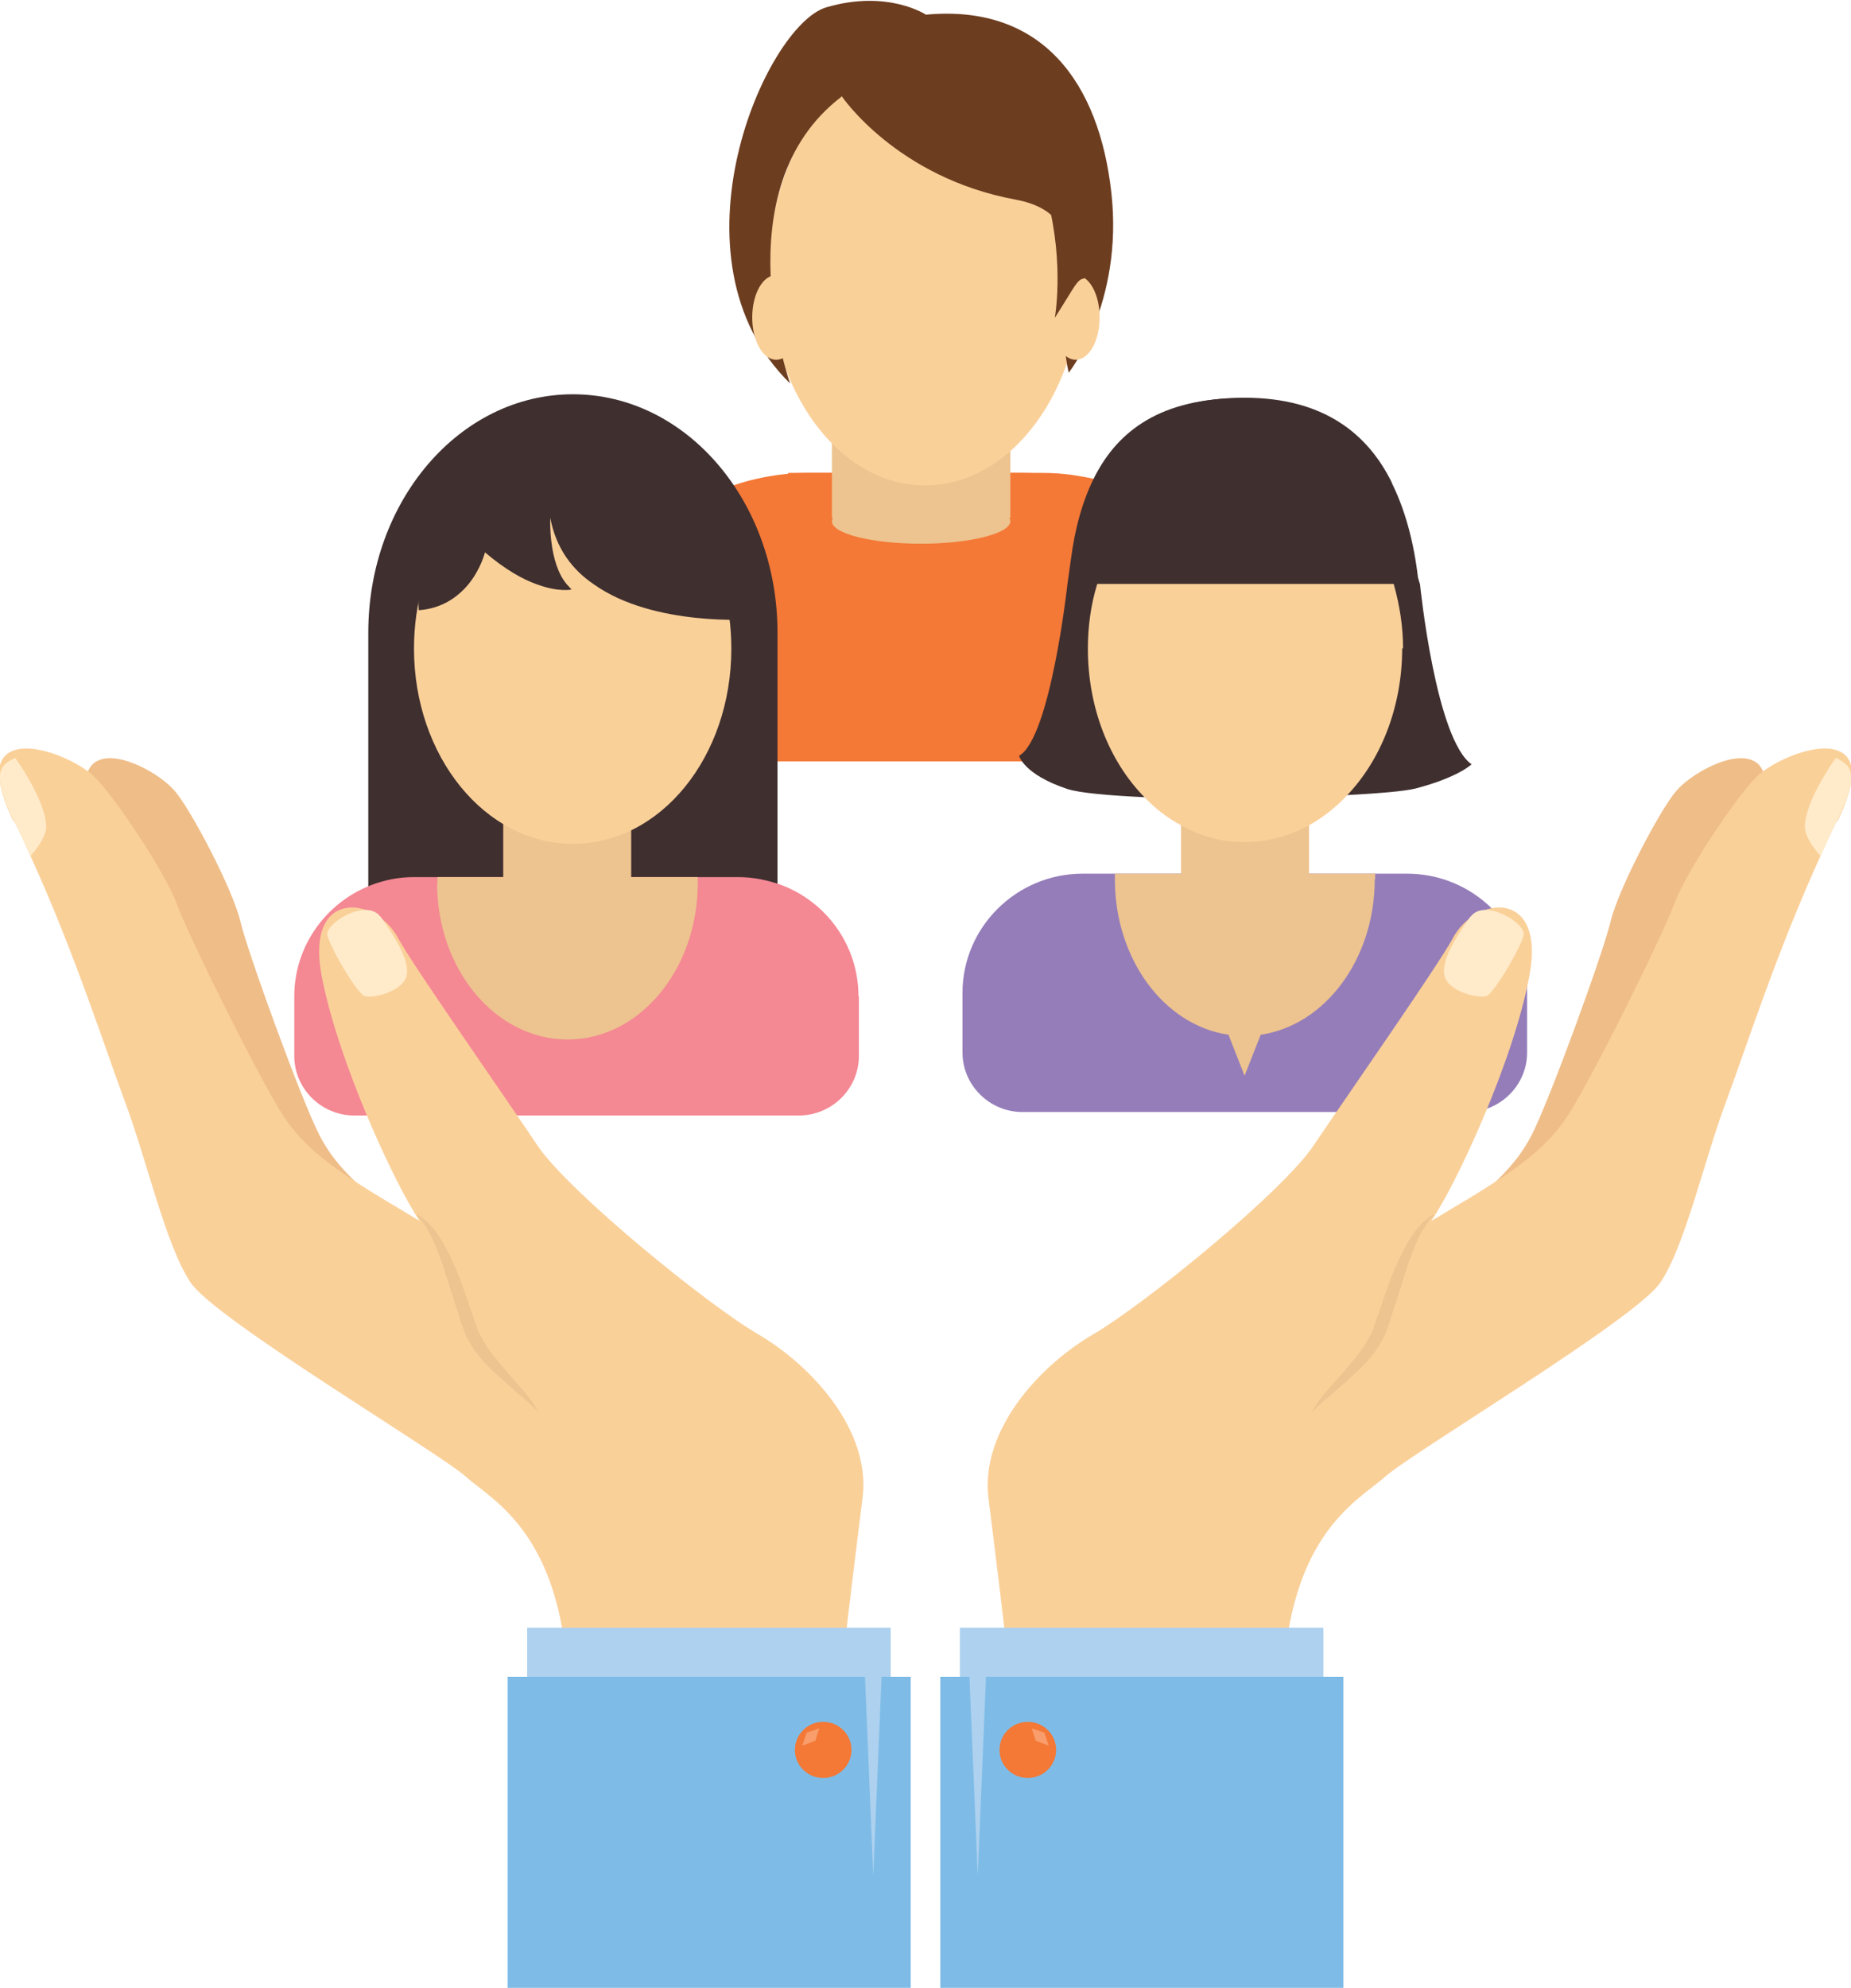 <svg width="68" height="73" viewBox="0 0 68 73" fill="none" xmlns="http://www.w3.org/2000/svg">
<g clip-path="url(#clip0_142_1855)">
<path d="M46.81 25.851V27.056C46.81 27.548 46.394 27.96 45.882 27.96H22.086C21.574 27.96 21.174 27.548 21.174 27.056V25.851C21.174 21.172 24.996 17.366 29.73 17.366H38.254C38.718 17.366 39.166 17.398 39.613 17.477C43.675 18.111 46.81 21.632 46.81 25.851Z" fill="#F47836"/>
<path d="M43.452 26.041C43.452 26.358 43.196 26.612 42.876 26.612H38.558C38.238 26.612 37.982 26.358 37.982 26.041C37.982 25.724 38.238 25.47 38.558 25.47H42.876C43.196 25.47 43.452 25.724 43.452 26.041Z" fill="#F47836"/>
<path d="M38.99 18.365V18.397C38.99 19.681 37.95 20.712 36.655 20.712H31.089C29.794 20.712 28.738 19.681 28.738 18.397V18.365C28.738 18 28.818 17.667 28.962 17.366H37.454C37.918 17.366 38.366 17.398 38.814 17.477C38.942 17.747 38.99 18.048 38.99 18.365Z" fill="#F47836"/>
<path d="M37.118 15.146H30.562V19.015H37.118V15.146Z" fill="#EDC38F"/>
<path d="M37.118 19.142C37.118 19.586 35.647 19.967 33.84 19.967C32.033 19.967 30.562 19.602 30.562 19.142C30.562 18.682 32.033 18.317 33.84 18.317C35.647 18.317 37.118 18.682 37.118 19.142Z" fill="#EDC38F"/>
<path d="M39.757 9.96C39.757 14.305 37.166 17.826 33.984 17.826C30.802 17.826 28.227 14.289 28.227 9.96C28.227 9.04 28.339 8.168 28.547 7.343C29.33 4.266 31.473 2.078 33.968 2.078C36.463 2.078 38.622 4.266 39.406 7.343C39.629 8.168 39.741 9.04 39.741 9.96" fill="#FAD099"/>
<path d="M30.913 3.521C30.913 3.521 32.928 6.518 37.294 7.327C40.541 7.93 38.606 10.943 39.261 13.687C39.261 13.687 41.277 11.149 40.829 7.089C40.381 3.029 38.286 0.143 34.016 0.539C34.016 0.539 32.609 -0.396 30.354 0.27C28.115 0.936 24.357 9.5 29.026 14.083C29.026 14.083 26.484 6.93 30.913 3.552" fill="#6D3D1F"/>
<path d="M38.638 11.656C38.638 12.513 39.022 13.211 39.517 13.211C40.013 13.211 40.397 12.513 40.397 11.656C40.397 10.8 40.013 10.102 39.517 10.102C39.022 10.102 38.638 10.8 38.638 11.656Z" fill="#FAD099"/>
<path d="M27.635 11.656C27.635 12.513 28.019 13.211 28.515 13.211C29.01 13.211 29.394 12.513 29.394 11.656C29.394 10.8 29.01 10.102 28.515 10.102C28.019 10.102 27.635 10.8 27.635 11.656Z" fill="#FAD099"/>
<path d="M38.494 7.359C38.446 7.168 38.718 7.612 40.013 10.039L39.821 10.229C39.565 10.261 39.501 10.499 38.75 11.672C38.75 11.672 39.102 9.753 38.494 7.359Z" fill="#6D3D1F"/>
<path d="M54.055 28.071C54.055 28.071 53.575 28.547 51.992 28.959C51.608 29.054 50.68 29.134 49.497 29.197C49.001 29.213 48.457 29.244 47.882 29.26C47.178 29.276 46.458 29.292 45.722 29.308C45.003 29.308 44.283 29.308 43.596 29.308C43.052 29.308 42.54 29.292 42.06 29.276C40.717 29.213 39.661 29.118 39.214 28.975C37.598 28.436 37.438 27.754 37.438 27.754C38.59 27.104 39.214 21.458 39.214 21.458L39.342 20.538C39.485 19.444 39.757 18.397 40.221 17.493C41.085 15.812 42.652 14.622 45.611 14.622H45.739C48.553 14.654 50.136 15.97 51 17.699L52.167 21.458C52.167 21.458 52.743 27.199 54.087 28.087" fill="#3F2F2F"/>
<path d="M56.102 36.46V38.649C56.102 39.854 55.11 40.837 53.895 40.837H37.566C36.351 40.837 35.359 39.854 35.359 38.649V36.46C35.359 34.05 37.342 32.083 39.773 32.083H51.688C54.118 32.083 56.102 34.034 56.102 36.46Z" fill="#957DB9"/>
<path d="M48.089 29.8V33.209L47.929 33.685C47.785 33.875 47.562 33.986 47.306 33.986H44.171C43.915 33.986 43.691 33.859 43.547 33.685L43.388 33.209V29.8L43.58 29.292C43.723 29.134 43.947 29.023 44.171 29.023H47.306C47.53 29.023 47.721 29.118 47.865 29.26L48.089 29.8Z" fill="#EDC38F"/>
<path d="M50.52 32.289V32.083H40.957V32.289C40.957 35.223 42.764 37.65 45.131 37.999L45.722 39.505L46.314 37.999C48.681 37.65 50.504 35.223 50.504 32.289" fill="#EDC38F"/>
<path d="M51.512 23.805C51.512 25.962 50.728 27.912 49.481 29.213C49.065 29.657 48.601 30.021 48.089 30.307C47.37 30.703 46.57 30.925 45.739 30.925H45.706C44.875 30.925 44.091 30.703 43.388 30.307C42.892 30.037 42.444 29.704 42.044 29.276C40.765 27.976 39.965 26.009 39.965 23.82C39.965 22.996 40.077 22.203 40.301 21.473C41.085 18.714 43.212 16.731 45.722 16.716H45.755C48.281 16.716 50.424 18.698 51.208 21.473C51.416 22.219 51.544 22.996 51.544 23.82" fill="#FAD099"/>
<path d="M52.136 21.442H39.325L39.406 20.807L39.453 20.522C39.613 19.428 39.869 18.381 40.333 17.477C41.197 15.812 42.732 14.638 45.627 14.606H45.722C48.617 14.606 50.232 15.923 51.112 17.683L51.144 17.762C51.704 18.904 51.992 20.205 52.12 21.458" fill="#3F2F2F"/>
<path d="M21.046 14.479C16.888 14.479 13.53 18.397 13.53 23.234V32.638H28.563V23.234C28.563 18.397 25.204 14.479 21.046 14.479Z" fill="#3F2F2F"/>
<path d="M31.553 36.587V38.776C31.553 39.981 30.562 40.964 29.346 40.964H13.018C11.802 40.964 10.811 39.981 10.811 38.776V36.587C10.811 34.557 12.218 32.844 14.105 32.353C14.457 32.258 14.825 32.21 15.209 32.21H27.123C27.683 32.21 28.195 32.321 28.691 32.495C30.354 33.114 31.537 34.716 31.537 36.587" fill="#F48893"/>
<path d="M23.189 30.006V33.415L23.029 33.891C22.885 34.081 22.661 34.193 22.405 34.193H19.271C19.015 34.193 18.791 34.066 18.647 33.891L18.487 33.415V30.006C18.487 29.577 18.839 29.229 19.271 29.229H22.405C22.837 29.229 23.189 29.577 23.189 30.006Z" fill="#EDC38F"/>
<path d="M16.056 32.416C16.056 35.604 18.199 38.173 20.854 38.173C23.509 38.173 25.636 35.588 25.636 32.416V32.21H16.073V32.416H16.056Z" fill="#EDC38F"/>
<path d="M15.209 23.82C15.209 27.769 17.816 30.989 21.046 30.989C24.277 30.989 26.867 27.785 26.867 23.82C26.867 22.996 26.755 22.187 26.532 21.442C25.748 18.65 23.573 16.652 21.046 16.652C18.519 16.652 16.328 18.65 15.545 21.442C15.321 22.187 15.209 22.98 15.209 23.82Z" fill="#FAD099"/>
<path d="M15.385 22.409C16.248 22.346 16.824 21.917 17.208 21.457C17.672 20.887 17.816 20.284 17.816 20.284C18.583 20.934 19.223 21.283 19.719 21.457C20.534 21.759 20.998 21.648 20.998 21.648L20.822 21.457C20.134 20.649 20.215 19.015 20.215 19.015C20.422 20.125 21.014 20.918 21.814 21.457C24.021 23.028 27.667 22.742 27.667 22.742C27.667 22.742 27.459 22.203 27.187 21.457C26.547 19.776 25.508 16.985 25.396 16.668C25.252 16.208 21.942 14.591 18.455 15.954C15.928 16.922 15.449 19.903 15.385 21.457C15.353 22.044 15.385 22.409 15.385 22.409Z" fill="#3F2F2F"/>
<path d="M64.514 30.339C64.354 30.767 64.226 31.179 64.082 31.608C62.93 35.128 62.227 38.649 61.763 40.52C61.235 42.614 60.899 45.691 60.196 47.054C59.476 48.418 52.679 44.422 51.975 45.786C52.391 45.484 52.743 45.199 53.079 44.945C54.95 43.518 55.734 42.725 56.278 41.662C56.933 40.378 58.884 35.033 59.172 33.828C59.46 32.623 61.011 29.689 61.587 29.038C62.115 28.42 63.586 27.595 64.354 27.912C64.865 28.103 65.073 28.785 64.514 30.339Z" fill="#EFBD88"/>
<path d="M67.472 30.164C67.264 30.577 67.072 31.005 66.88 31.433C65.265 34.97 64.114 38.57 63.41 40.457C62.611 42.582 61.907 45.754 60.995 47.102C60.084 48.45 51.88 53.335 50.872 54.239C49.864 55.142 47.114 56.411 47.114 62.676C47.114 64.357 47.945 68.242 47.945 68.242H36.319C37.071 66.593 37.326 64.722 37.102 61.74C37.023 60.677 36.431 55.951 36.319 55.063C35.983 52.526 38.206 50.147 40.125 49.021C42.044 47.911 47.13 43.756 48.249 42.075C49.385 40.394 52.903 35.35 53.367 34.462C54.199 32.892 56.757 32.622 56.197 35.763C55.638 38.903 53.495 43.502 52.583 44.834C53.047 44.564 53.447 44.311 53.831 44.089C55.958 42.804 56.853 42.075 57.557 41.028C58.404 39.759 61.059 34.414 61.507 33.193C61.955 31.972 63.906 29.086 64.594 28.467C65.233 27.896 66.849 27.199 67.616 27.611C68.128 27.865 68.256 28.61 67.504 30.164" fill="#FAD099"/>
<path d="M52.679 44.628C52.167 45.151 51.944 45.833 51.704 46.499L51.048 48.561L50.856 49.084L50.552 49.592C50.328 49.893 50.072 50.179 49.801 50.416C49.529 50.67 49.257 50.908 48.985 51.146C48.713 51.384 48.425 51.606 48.185 51.876C48.521 51.225 49.081 50.734 49.529 50.179C49.753 49.909 49.992 49.639 50.168 49.338L50.408 48.91L50.584 48.402C50.824 47.721 51.032 47.038 51.336 46.372C51.64 45.722 51.992 45.008 52.631 44.612" fill="#EDC38F"/>
<path d="M67.472 30.164C67.264 30.577 67.072 31.005 66.88 31.433C66.609 31.132 66.305 30.688 66.305 30.37C66.305 29.641 66.96 28.515 67.44 27.833C67.952 28.087 68.384 28.309 67.488 30.148" fill="#FFEBCA"/>
<path d="M54.023 33.653C53.463 34.446 52.871 35.382 53.095 35.921C53.319 36.444 54.342 36.682 54.614 36.571C54.902 36.46 55.878 34.779 55.974 34.335C56.054 33.891 54.518 32.971 54.023 33.669" fill="#FFEBCA"/>
<path d="M48.617 59.773H35.263V62.469H48.617V59.773Z" fill="#ADD1EF"/>
<path d="M49.353 61.581H34.544V73H49.353V61.581Z" fill="#7EBCE7"/>
<path d="M36.223 61.581L35.919 68.876L35.615 61.581H36.223Z" fill="#ADD1EF"/>
<path d="M37.758 65.292C37.182 65.292 36.719 64.832 36.719 64.262C36.719 63.691 37.182 63.231 37.758 63.231C38.334 63.231 38.798 63.691 38.798 64.262C38.798 64.832 38.334 65.292 37.758 65.292Z" fill="#F47836"/>
<path d="M38.526 64.103L38.046 63.928L37.902 63.468L38.366 63.627L38.526 64.103Z" fill="#F89D6B"/>
<path d="M3.486 30.339C3.63 30.767 3.774 31.179 3.918 31.608C5.07 35.128 5.773 38.649 6.237 40.52C6.765 42.614 7.101 45.691 7.804 47.054C8.508 48.418 15.321 44.422 16.024 45.786C15.609 45.484 15.257 45.199 14.921 44.945C13.05 43.518 12.266 42.725 11.723 41.662C11.067 40.378 9.116 35.033 8.828 33.828C8.54 32.623 6.989 29.689 6.413 29.038C5.885 28.42 4.414 27.595 3.646 27.912C3.135 28.103 2.927 28.785 3.486 30.339Z" fill="#EFBD88"/>
<path d="M0.528 30.164C0.736 30.577 0.928 31.005 1.119 31.433C2.735 34.97 3.886 38.57 4.59 40.457C5.389 42.582 6.093 45.754 7.005 47.102C7.9 48.45 16.12 53.335 17.128 54.239C18.136 55.142 20.886 56.411 20.886 62.676C20.886 64.357 20.055 68.242 20.055 68.242H31.681C30.93 66.593 30.674 64.722 30.898 61.74C30.977 60.677 31.569 55.951 31.681 55.063C32.033 52.526 29.794 50.147 27.891 49.021C25.972 47.911 20.886 43.756 19.751 42.075C18.631 40.394 15.097 35.35 14.633 34.462C13.802 32.892 11.243 32.622 11.803 35.763C12.378 38.903 14.505 43.502 15.417 44.834C14.953 44.564 14.553 44.311 14.169 44.089C12.042 42.804 11.147 42.075 10.443 41.028C9.595 39.759 6.941 34.414 6.493 33.193C6.045 31.972 4.094 29.086 3.406 28.467C2.767 27.896 1.151 27.199 0.384 27.611C-0.128 27.865 -0.256 28.61 0.496 30.164" fill="#FAD099"/>
<path d="M15.305 44.628C15.817 45.151 16.041 45.833 16.28 46.499L16.936 48.561L17.128 49.084L17.432 49.592C17.656 49.893 17.912 50.179 18.183 50.416C18.455 50.67 18.727 50.908 18.999 51.146C19.271 51.384 19.559 51.606 19.799 51.876C19.447 51.225 18.903 50.734 18.455 50.179C18.231 49.909 17.991 49.639 17.816 49.338L17.576 48.91L17.4 48.402C17.16 47.721 16.952 47.038 16.648 46.372C16.344 45.722 15.992 45.008 15.353 44.612" fill="#EDC38F"/>
<path d="M0.528 30.164C0.736 30.577 0.928 31.005 1.119 31.433C1.391 31.132 1.695 30.688 1.695 30.37C1.695 29.641 1.04 28.515 0.56 27.833C0.048 28.087 -0.384 28.309 0.512 30.148" fill="#FFEBCA"/>
<path d="M13.977 33.653C14.537 34.446 15.129 35.382 14.905 35.921C14.681 36.444 13.658 36.682 13.386 36.571C13.098 36.46 12.122 34.779 12.026 34.335C11.946 33.891 13.482 32.971 13.977 33.669" fill="#FFEBCA"/>
<path d="M32.721 59.773H19.367V62.469H32.721V59.773Z" fill="#ADD1EF"/>
<path d="M33.456 61.581H18.647V73H33.456V61.581Z" fill="#7EBCE7"/>
<path d="M31.777 61.581L32.081 68.876L32.385 61.581H31.777Z" fill="#ADD1EF"/>
<path d="M30.242 65.292C30.817 65.292 31.281 64.832 31.281 64.262C31.281 63.691 30.817 63.231 30.242 63.231C29.666 63.231 29.202 63.691 29.202 64.262C29.202 64.832 29.666 65.292 30.242 65.292Z" fill="#F47836"/>
<path d="M29.474 64.103L29.634 63.627L30.098 63.468L29.954 63.928L29.474 64.103Z" fill="#F89D6B"/>
</g>
<defs>
<clipPath id="clip0_142_1855">
<rect width="68" height="73" fill="white"/>
</clipPath>
</defs>
</svg>
